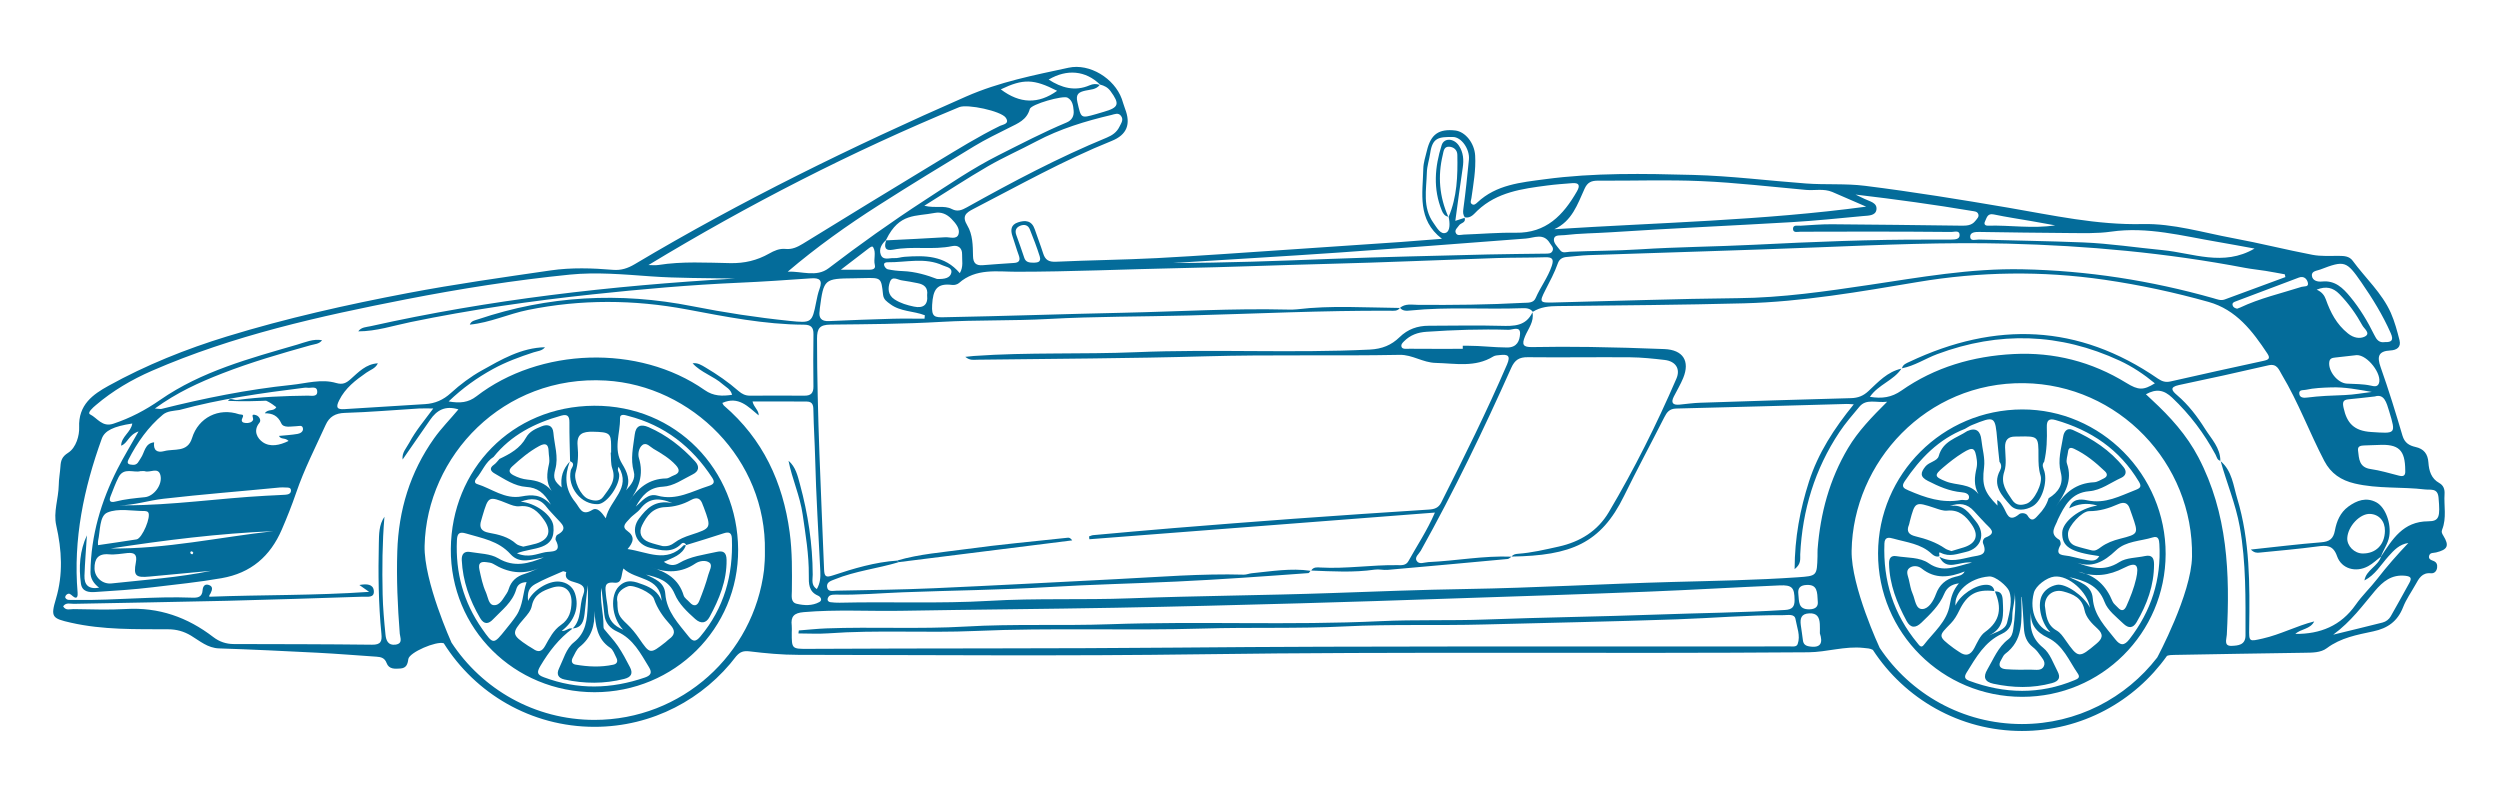 <svg fill="#046C9A" xmlns="http://www.w3.org/2000/svg" xmlns:xlink="http://www.w3.org/1999/xlink" version="1.1" viewBox="3 35 94 30" xml:space="preserve"><path fill-rule="evenodd" clip-rule="evenodd" d="M36.736,56.074c0.838-0.244,1.709-0.307,2.567-0.425  c1.277-0.176,2.563-0.292,3.846-0.431c0.053-0.006,0.108,0.016,0.166,0.1c-2.176,0.273-4.352,0.546-6.528,0.819  C36.77,56.116,36.753,56.095,36.736,56.074z"></path><path fill-rule="evenodd" clip-rule="evenodd" d="M92.527,55.925c-0.161,0.123-0.311,0.269-0.486,0.364  c-0.461,0.251-1.003,0.1-1.169-0.379c-0.146-0.419-0.394-0.41-0.742-0.363c-0.719,0.096-1.442,0.158-2.164,0.23  c-0.096,0.01-0.199,0.019-0.335-0.114c0.919-0.098,1.778-0.204,2.641-0.272c0.314-0.024,0.463-0.128,0.521-0.446  c0.063-0.344,0.201-0.675,0.501-0.895c0.321-0.235,0.675-0.366,1.057-0.162c0.35,0.188,0.563,0.809,0.485,1.277  c-0.046,0.281-0.222,0.504-0.312,0.764C92.523,55.929,92.527,55.925,92.527,55.925z M92.673,54.962  c0.006-0.366-0.222-0.625-0.562-0.639c-0.379-0.015-0.83,0.465-0.854,0.907c-0.015,0.295,0.265,0.577,0.575,0.581  C92.332,55.818,92.664,55.482,92.673,54.962z"></path><path fill-rule="evenodd" clip-rule="evenodd" d="M25.358,61.027c-3.022,0.001-5.432-2.384-5.407-5.393  c0.025-2.965,2.276-5.36,5.389-5.378c3.083-0.017,5.396,2.412,5.414,5.405C30.771,58.634,28.354,61.027,25.358,61.027z   M21.559,52.18c-0.308,0.194-0.424,0.543-0.646,0.807c-0.06,0.071-0.092,0.176,0.026,0.213c0.554,0.171,1.04,0.585,1.677,0.465  c0.366-0.068,0.73-0.092,1.097,0.31c-0.254-0.453-0.508-0.641-0.927-0.667c-0.436-0.028-0.813-0.29-1.19-0.506  c-0.147-0.084-0.213-0.199-0.022-0.33c0.081-0.056,0.139-0.145,0.208-0.218c0.396-0.188,0.776-0.396,0.997-0.8  c0.13-0.236,0.364-0.334,0.589-0.425c0.214-0.086,0.416-0.044,0.439,0.24c0.037,0.458,0.202,0.905,0.071,1.38  c-0.093,0.34-0.03,0.446,0.24,0.679c-0.047-0.393,0.042-0.68,0.306-0.974c-0.204,0.546-0.182,1.051,0.207,1.527  c0.176,0.217,0.241,0.539,0.639,0.292c0.18-0.111,0.338,0.069,0.508,0.315c0.152-0.707,0.971-1.119,0.484-1.937  c-0.072,0.123,0.009,0.195,0.018,0.277c0.043,0.396-0.453,1.108-0.788,1.127c-0.635,0.036-1.166-0.631-1.031-1.267  c0.021-0.101,0.201-0.252-0.026-0.347c-0.01-0.487-0.029-0.976-0.025-1.463c0.002-0.238-0.079-0.314-0.308-0.25  C23.107,50.906,22.219,51.356,21.559,52.18z M28.799,55.494c-0.039-0.092-0.128-0.1-0.178-0.049  c-0.355,0.366-0.767,0.25-1.179,0.151c-0.528-0.127-0.739-0.669-0.413-1.101c0.281-0.371,0.59-0.714,1.253-0.577  c-0.547-0.232-0.905-0.171-1.201,0.209c-0.113,0.146-0.293,0.239-0.412,0.382c-0.103,0.123-0.326,0.28-0.089,0.447  c0.311,0.22,0.233,0.436,0.017,0.689c0.744,0.104,1.463,0.546,2.11-0.143c0.013-0.014,0.055,0,0.083,0.002  c-0.137,0.372-0.498,0.466-0.83,0.621c0.207,0.148,0.395,0.152,0.567,0.05c0.436-0.261,0.931-0.313,1.41-0.422  c0.256-0.059,0.378,0.012,0.382,0.298c0.012,0.785-0.278,1.478-0.639,2.147c-0.128,0.238-0.323,0.269-0.539,0.077  c-0.306-0.273-0.616-0.566-0.771-0.937c-0.211-0.507-0.627-0.623-1.08-0.733c0.323,0.161,0.692,0.279,0.725,0.721  c0.05,0.674,0.497,1.122,0.881,1.611c0.164,0.209,0.273,0.191,0.435-0.001c0.896-1.068,1.239-2.311,1.188-3.684  c-0.008-0.231-0.117-0.263-0.314-0.198C29.74,55.208,29.269,55.349,28.799,55.494z M24.536,58.628  c0.349-0.351,0.233-0.846,0.389-1.249c0.258-0.667-0.799-0.31-0.633-0.868c0,0-0.07-0.023-0.108-0.032  c-0.012-0.003-0.028,0.006-0.042,0.012c-0.342,0.155-0.697,0.288-1.022,0.473c-0.248,0.142-0.292,0.318-0.266,0.632  c0.179-0.396,0.762-0.767,1.176-0.728c0.278,0.026,0.502,0.183,0.589,0.444c0.175,0.522-0.023,1.049-0.499,1.409  c0.155,0.03,0.259-0.138,0.405-0.084c-0.509,0.373-0.881,0.856-1.203,1.397c-0.148,0.249-0.129,0.336,0.131,0.433  c1.267,0.474,2.53,0.444,3.797,0.007c0.214-0.074,0.28-0.178,0.154-0.384c-0.319-0.519-0.591-1.07-1.195-1.341  c-0.261-0.116-0.451-0.319-0.484-0.626c-0.038-0.344-0.075-0.687-0.111-1.021c-0.072,0.473,0.082,0.944,0.076,1.423  c0,0.043,0.001,0.097,0.025,0.127c0.171,0.216,0.364,0.414,0.518,0.641c0.171,0.252,0.314,0.523,0.454,0.794  c0.119,0.23,0.052,0.374-0.218,0.441c-0.748,0.188-1.495,0.184-2.244,0.021c-0.236-0.051-0.313-0.196-0.205-0.418  c0.166-0.34,0.264-0.745,0.558-0.979c0.465-0.368,0.492-0.858,0.521-1.365c0.016-0.261,0.003-0.522,0.003-0.784  c-0.051,0.359-0.077,0.72-0.122,1.079C24.947,58.35,24.879,58.605,24.536,58.628z M23.448,55.958  c-0.445,0.072-0.901,0.27-1.253-0.122c-0.454-0.504-1.073-0.598-1.667-0.776c-0.256-0.077-0.336-0.008-0.348,0.253  c-0.057,1.22,0.248,2.333,0.949,3.333c0.42,0.6,0.425,0.597,0.89,0.016c0.136-0.17,0.277-0.338,0.397-0.52  c0.251-0.378,0.237-0.825,0.383-1.255c-0.254,0.01-0.348,0.13-0.388,0.27c-0.142,0.493-0.543,0.782-0.87,1.127  c-0.167,0.178-0.336,0.214-0.488-0.045c-0.396-0.675-0.654-1.392-0.691-2.18c-0.01-0.224,0.091-0.342,0.312-0.305  c0.357,0.062,0.761,0.061,1.056,0.236C22.339,56.354,22.891,56.185,23.448,55.958z M26.539,53.435  c0.193-0.209,0.369-0.427,0.29-0.707c-0.132-0.47-0.021-0.925,0.036-1.385c0.041-0.335,0.227-0.41,0.523-0.281  c0.679,0.296,1.248,0.742,1.745,1.283c0.178,0.194,0.15,0.376-0.089,0.493c-0.365,0.178-0.711,0.442-1.123,0.462  c-0.532,0.025-0.79,0.347-1.014,0.748c0.24-0.205,0.447-0.515,0.815-0.412c0.71,0.198,1.297-0.168,1.924-0.364  c0.181-0.057,0.25-0.13,0.134-0.308c-0.763-1.169-1.794-1.974-3.156-2.324c-0.106-0.027-0.317-0.112-0.312,0.094  c0.014,0.568-0.266,1.145,0.082,1.709C26.572,52.733,26.724,53.067,26.539,53.435z M25.962,52.018c0.005,0,0.011-0.001,0.016-0.001  c0-0.088,0-0.175,0-0.263c-0.003-0.47-0.068-0.507-0.681-0.521c-0.382-0.008-0.623,0.074-0.579,0.531  c0.032,0.331,0.02,0.663-0.076,0.993c-0.087,0.299,0.19,0.886,0.469,1c0.187,0.076,0.43,0.117,0.566-0.071  c0.223-0.311,0.506-0.609,0.347-1.065C25.958,52.436,25.98,52.22,25.962,52.018z M24.49,57.637c0.003-0.463-0.298-0.684-0.736-0.54  c-0.354,0.115-0.673,0.259-0.757,0.684c-0.037,0.186-0.169,0.333-0.294,0.477c-0.479,0.55-0.471,0.61,0.156,1.025  c0.06,0.04,0.126,0.071,0.185,0.113c0.193,0.138,0.328,0.112,0.451-0.107c0.162-0.289,0.317-0.6,0.597-0.791  C24.407,58.281,24.482,57.98,24.49,57.637z M22.674,55.554c0.176-0.041,0.333-0.07,0.486-0.115c0.481-0.143,0.587-0.47,0.304-0.877  c-0.228-0.326-0.484-0.577-0.925-0.527c-0.162,0.019-0.31-0.045-0.461-0.105c-0.71-0.284-0.712-0.28-0.936,0.468  c-0.017,0.056-0.03,0.112-0.048,0.168c-0.087,0.265,0,0.412,0.281,0.464c0.372,0.068,0.739,0.151,1.036,0.42  C22.479,55.511,22.593,55.523,22.674,55.554z M26.214,57.644c0.003,0.444,0.058,0.535,0.365,0.824  c0.167,0.157,0.315,0.341,0.446,0.53c0.417,0.604,0.413,0.607,1,0.147c0.046-0.036,0.085-0.081,0.132-0.114  c0.228-0.16,0.239-0.326,0.049-0.535c-0.264-0.29-0.491-0.604-0.62-0.986c-0.073-0.217-0.765-0.542-0.973-0.465  C26.334,57.148,26.148,57.344,26.214,57.644z M27.915,55.533c0.208,0.018,0.326-0.039,0.432-0.119  c0.188-0.143,0.403-0.229,0.625-0.301c0.779-0.255,0.78-0.255,0.488-1.042c-0.01-0.027-0.024-0.053-0.033-0.08  c-0.077-0.241-0.201-0.328-0.452-0.188c-0.294,0.164-0.623,0.255-0.958,0.265c-0.47,0.014-0.699,0.328-0.875,0.683  c-0.133,0.269-0.046,0.518,0.256,0.633C27.586,55.454,27.786,55.497,27.915,55.533z M26.632,53.882  c0.343-0.529,0.768-0.883,1.418-0.893c0.094-0.001,0.185-0.079,0.28-0.113c0.243-0.086,0.229-0.226,0.08-0.388  c-0.238-0.259-0.539-0.439-0.838-0.612c-0.126-0.072-0.267-0.261-0.42-0.141c-0.133,0.104-0.175,0.335-0.13,0.482  C27.217,52.855,27.019,53.379,26.632,53.882z M27.476,56.331c0.586,0.168,1.045,0.443,1.229,1.057c0.03,0.1,0.15,0.173,0.227,0.26  c0.15,0.169,0.285,0.14,0.362-0.056c0.128-0.322,0.249-0.649,0.339-0.983c0.039-0.145,0.167-0.349,0.048-0.448  c-0.139-0.114-0.385-0.074-0.532,0.025C28.616,56.546,28.071,56.551,27.476,56.331z M23.244,56.371  c-0.602,0.253-1.158,0.159-1.699-0.17c-0.071-0.043-0.166-0.052-0.251-0.063c-0.227-0.033-0.322,0.037-0.266,0.29  c0.063,0.284,0.118,0.569,0.239,0.835c0.082,0.181,0.1,0.478,0.301,0.491c0.234,0.016,0.354-0.26,0.486-0.446  c0.033-0.047,0.056-0.103,0.073-0.158c0.094-0.304,0.299-0.484,0.603-0.573C22.907,56.524,23.073,56.44,23.244,56.371z   M25.347,57.97c0.031,0.543-0.111,1.002-0.554,1.354c-0.117,0.094-0.179,0.261-0.255,0.399c-0.067,0.122-0.05,0.24,0.104,0.267  c0.472,0.081,0.947,0.104,1.42,0.002c0.15-0.033,0.178-0.14,0.11-0.267c-0.067-0.128-0.117-0.294-0.226-0.366  C25.438,59.023,25.397,58.507,25.347,57.97z M23.742,53.455c-0.227-0.326-0.176-0.67-0.1-1.009c0.037-0.165-0.011-0.317-0.014-0.476  c-0.006-0.28-0.122-0.325-0.357-0.197c-0.374,0.204-0.695,0.475-1.007,0.76c-0.142,0.131-0.146,0.239,0.04,0.335  c0.17,0.089,0.345,0.147,0.537,0.166C23.181,53.067,23.497,53.155,23.742,53.455z M26.441,56.375  c-0.097,0.248-0.028,0.569-0.342,0.534c-0.403-0.045-0.335,0.204-0.318,0.429c0.016,0.202,0.066,0.401,0.077,0.604  c0.02,0.36,0.205,0.581,0.573,0.736c-0.449-0.467-0.495-1.297-0.16-1.63c0.305-0.304,0.598-0.182,0.919-0.063  c0.31,0.114,0.561,0.281,0.688,0.605C27.812,56.666,26.909,56.829,26.441,56.375z M22.578,53.865  c0.532,0.036,1.188,0.494,1.23,0.915c0.093,0.937-0.771,0.781-1.372,1.025c0.435,0.184,0.75,0.018,1.063-0.042  c0.224-0.042,0.651,0.036,0.396-0.455c-0.024-0.046,0.013-0.174,0.057-0.197c0.445-0.234,0.148-0.429-0.027-0.629  c-0.125-0.143-0.264-0.272-0.377-0.422C23.295,53.727,22.985,53.71,22.578,53.865z"></path><path fill-rule="evenodd" clip-rule="evenodd" d="M79.035,61.201c-3.004,0-5.426-2.412-5.42-5.397  c0.007-2.979,2.434-5.402,5.418-5.409c2.961-0.006,5.402,2.454,5.395,5.435C84.419,58.805,82.013,61.201,79.035,61.201z   M78.094,53.806c0.121,0.041,0.166,0.151,0.227,0.248c0.139,0.22,0.186,0.625,0.602,0.277c0.063-0.054,0.252-0.054,0.316,0.058  c0.173,0.296,0.317,0.061,0.413-0.036c0.169-0.171,0.306-0.379,0.376-0.619c0.367-0.225,0.574-0.531,0.456-0.977  c-0.121-0.458,0.02-0.895,0.09-1.336c0.029-0.185,0.139-0.355,0.36-0.257c0.739,0.329,1.407,0.763,1.917,1.406  c0.125,0.157,0.087,0.315-0.093,0.396c-0.396,0.178-0.761,0.468-1.199,0.503c-0.688,0.055-0.931,0.549-1.182,1.06  c-0.083,0.26-0.358,0.528,0.049,0.764c0.042,0.024,0.072,0.153,0.046,0.2c-0.233,0.42,0.103,0.369,0.331,0.416  c0.228,0.047,0.45,0.112,0.679,0.149c0.158,0.025,0.336,0.058,0.45-0.148c-1.095-0.152-1.41-0.357-1.393-0.889  c0.014-0.4,0.647-0.912,1.322-1.013c-0.424-0.121-0.745-0.052-1.059,0.104c0.107-0.363,0.421-0.357,0.676-0.301  c0.68,0.15,1.237-0.166,1.826-0.392c0.176-0.068,0.226-0.13,0.118-0.309c-0.723-1.208-1.799-1.934-3.132-2.316  c-0.252-0.072-0.338,0.013-0.33,0.269c0.013,0.436,0.001,0.871-0.099,1.298c-0.107,0.125-0.025,0.246,0.009,0.367  c0.115,0.409-0.089,1.097-0.439,1.304c-0.267,0.158-0.633,0.202-0.842-0.036c-0.313-0.354-0.692-0.744-0.388-1.307  c0.059-0.108,0.06-0.222-0.021-0.325c-0.028-0.272-0.06-0.544-0.083-0.816c-0.079-0.911-0.085-0.916-0.95-0.567  c-0.093,0.037-0.177,0.095-0.265,0.144c-0.989,0.388-1.686,1.11-2.266,1.971c-0.141,0.209-0.032,0.268,0.14,0.342  c0.632,0.274,1.271,0.495,1.977,0.363c0.106-0.02,0.28,0.063,0.301-0.083c0.021-0.153-0.141-0.197-0.277-0.209  c-0.459-0.039-0.866-0.221-1.271-0.428c-0.302-0.154-0.277-0.309-0.092-0.539c0.143-0.178,0.449-0.198,0.502-0.395  c0.155-0.569,0.677-0.674,1.073-0.939c0.338-0.15,0.497,0.007,0.53,0.328c0.035,0.346,0.145,0.684,0.101,1.038  c-0.085,0.677,0.012,0.939,0.506,1.436C78.102,53.949,78.098,53.878,78.094,53.806z M77.989,57.225  c-0.677-0.083-1.027,0.12-1.328,0.744c-0.081,0.167-0.18,0.337-0.309,0.469c-0.458,0.474-0.517,0.468,0.108,0.935  c0.069,0.053,0.146,0.096,0.216,0.146c0.247,0.173,0.418,0.11,0.558-0.151c0.115-0.216,0.221-0.475,0.407-0.607  c0.582-0.416,0.63-0.923,0.366-1.523c0.245-0.015,0.288,0.153,0.297,0.34c0.023,0.511,0.082,1.038-0.524,1.319  c0.27-0.134,0.615-0.198,0.688-0.491c0.097-0.39,0.21-0.854,0.073-1.188c-0.071-0.173-0.503-0.561-0.751-0.543  c-0.768,0.058-1.318,0.61-1.263,1.094c0.156-0.382,0.745-0.785,1.152-0.781C77.839,56.986,77.962,57.048,77.989,57.225z   M75.907,55.92c-0.113,0.026-0.206-0.031-0.277-0.098c-0.405-0.38-0.94-0.428-1.438-0.57c-0.162-0.047-0.328-0.075-0.338,0.181  c-0.055,1.407,0.344,2.664,1.246,3.753c0.062,0.073,0.133,0.198,0.236,0.063c0.366-0.479,0.874-0.874,0.977-1.518  c0.046-0.29,0.132-0.553,0.342-0.798c-0.281,0.039-0.454,0.159-0.553,0.397c-0.183,0.442-0.525,0.762-0.86,1.085  c-0.215,0.206-0.405,0.211-0.557-0.071c-0.36-0.671-0.64-1.365-0.657-2.146c-0.005-0.216,0.079-0.318,0.27-0.287  c0.413,0.067,0.884,0.033,1.221,0.267c0.549,0.379,1.015,0.117,1.628-0.025c-0.49-0.063-0.95,0.352-1.228-0.221  c0.407,0.233,0.812,0.087,1.222,0.002c0.282-0.059,0.612-0.042,0.425-0.498c-0.031-0.076,0.006-0.191,0.093-0.226  c0.441-0.172,0.168-0.342,0.006-0.515c-0.149-0.159-0.3-0.316-0.445-0.479c-0.248-0.278-0.548-0.324-0.906-0.188  c0.51-0.091,0.729,0.269,0.982,0.58c0.378,0.462,0.201,1.018-0.385,1.146c-0.304,0.066-0.607,0.199-0.933,0.033  C75.85,55.724,75.958,55.888,75.907,55.92z M79.376,57.95c-0.073,0.546-0.037,1.02,0.449,1.408c0.254,0.203,0.377,0.578,0.539,0.886  c0.114,0.219,0.071,0.365-0.212,0.442c-0.734,0.199-1.462,0.179-2.196,0.024c-0.338-0.071-0.398-0.256-0.233-0.535  c0.236-0.397,0.4-0.844,0.789-1.137c0.124-0.093,0.164-0.227,0.186-0.379c0.064-0.461,0.102-0.923,0.055-1.391  c0.028,0.305-0.093,0.593-0.09,0.892c0.004,0.313-0.111,0.543-0.39,0.671c-0.648,0.299-0.972,0.885-1.325,1.452  c-0.117,0.187-0.059,0.258,0.107,0.319c1.319,0.489,2.637,0.519,3.949-0.028c0.116-0.048,0.227-0.096,0.121-0.248  c-0.334-0.484-0.551-1.069-1.131-1.349C79.567,58.773,79.307,58.465,79.376,57.95z M80.806,56.7  c0.367,0.188,0.842,0.284,0.882,0.799c0.051,0.651,0.479,1.069,0.844,1.536c0.196,0.251,0.343,0.248,0.536-0.002  c0.816-1.056,1.202-2.242,1.124-3.577c-0.01-0.162-0.035-0.315-0.246-0.25c-0.468,0.146-1.009,0.132-1.384,0.487  c-0.455,0.432-0.923,0.704-1.568,0.423c0.569,0.227,1.106,0.397,1.692,0.019c0.262-0.17,0.642-0.157,0.967-0.228  c0.254-0.054,0.339,0.068,0.339,0.307c0.001,0.795-0.263,1.51-0.658,2.184c-0.13,0.221-0.297,0.242-0.497,0.049  c-0.262-0.254-0.585-0.491-0.708-0.819C81.891,56.994,81.374,56.832,80.806,56.7z M79.646,52.149  c0.003-0.742-0.007-0.752-0.742-0.736c-0.044,0.001-0.088,0.002-0.131,0.002c-0.273-0.001-0.389,0.133-0.382,0.407  c0.008,0.304,0.063,0.632-0.029,0.907c-0.153,0.458,0.083,0.749,0.299,1.074c0.143,0.215,0.348,0.202,0.542,0.134  c0.281-0.098,0.616-0.768,0.522-1.058C79.648,52.638,79.646,52.396,79.646,52.149z M76.374,55.721  c0.164-0.049,0.316-0.092,0.468-0.141c0.467-0.15,0.571-0.457,0.295-0.856c-0.224-0.324-0.481-0.57-0.927-0.524  c-0.149,0.015-0.313-0.05-0.463-0.1c-0.74-0.243-0.739-0.246-0.938,0.503c-0.012,0.042-0.015,0.087-0.031,0.127  c-0.109,0.253-0.005,0.375,0.243,0.435c0.396,0.096,0.779,0.225,1.119,0.461C76.208,55.673,76.298,55.69,76.374,55.721z   M81.641,55.692c0.149,0.04,0.252-0.046,0.358-0.124c0.215-0.156,0.456-0.245,0.714-0.311c0.7-0.178,0.698-0.185,0.457-0.875  c-0.028-0.083-0.061-0.163-0.087-0.246c-0.073-0.238-0.227-0.274-0.438-0.18c-0.347,0.155-0.701,0.264-1.091,0.263  c-0.273-0.001-0.783,0.557-0.797,0.832c-0.011,0.222,0.068,0.405,0.296,0.48C81.246,55.596,81.445,55.64,81.641,55.692z   M79.887,57.776c0.046,0.36,0.067,0.723,0.447,0.935c0.133,0.074,0.232,0.22,0.323,0.35c0.49,0.698,0.506,0.698,1.169,0.142  c0.22-0.184,0.284-0.342,0.043-0.563c-0.214-0.196-0.435-0.416-0.493-0.706c-0.093-0.452-0.416-0.594-0.795-0.695  C80.205,57.138,79.88,57.39,79.887,57.776z M79.018,57.444c-0.004,0-0.009,0-0.013,0c0,0.057-0.001,0.113,0,0.169  c0.009,0.726,0.073,1.466-0.615,1.976c-0.065,0.049-0.096,0.145-0.143,0.218c-0.138,0.216-0.043,0.339,0.176,0.355  c0.317,0.024,0.638,0.021,0.956,0.018c0.168-0.002,0.386,0.055,0.472-0.134c0.079-0.177-0.086-0.322-0.181-0.462  c-0.063-0.095-0.146-0.183-0.236-0.253c-0.237-0.186-0.321-0.431-0.335-0.722C79.082,58.221,79.046,57.833,79.018,57.444z   M81.141,56.495c0.658,0.134,1.052,0.535,1.291,1.119c0.036,0.088,0.132,0.152,0.199,0.229c0.14,0.157,0.245,0.118,0.324-0.058  c0.148-0.332,0.281-0.669,0.363-1.024c0.118-0.519,0.018-0.653-0.453-0.41C82.292,56.646,81.755,56.71,81.141,56.495z   M80.299,54.056c0.338-0.543,0.78-0.893,1.439-0.923c0.123-0.006,0.245-0.087,0.362-0.143c0.138-0.066,0.157-0.164,0.043-0.272  c-0.348-0.331-0.715-0.635-1.154-0.842c-0.15-0.07-0.217-0.035-0.233,0.123c-0.016,0.145-0.082,0.306-0.039,0.429  C80.941,53.069,80.638,53.553,80.299,54.056z M76.871,56.487c-0.573,0.227-1.106,0.297-1.617-0.111  c-0.126-0.101-0.317-0.123-0.452-0.026c-0.159,0.114-0.065,0.291-0.03,0.441c0.043,0.183,0.07,0.374,0.146,0.543  c0.095,0.212,0.105,0.579,0.369,0.566c0.233-0.012,0.41-0.304,0.501-0.553c0.13-0.358,0.367-0.569,0.734-0.661  C76.65,56.653,76.8,56.635,76.871,56.487z M77.39,53.577c-0.187-0.329-0.146-0.651-0.072-0.979c0.021-0.095,0.023-0.199,0.011-0.297  c-0.063-0.474-0.137-0.519-0.532-0.273c-0.258,0.159-0.499,0.349-0.73,0.545c-0.352,0.297-0.336,0.353,0.097,0.527  C76.563,53.263,77.065,53.16,77.39,53.577z M81.58,57.848c-0.081-0.579-0.798-1.235-1.342-1.167  c-0.285,0.035-0.693,0.342-0.763,0.603c-0.192,0.719,0.132,1.342,0.624,1.491c-0.324-0.307-0.503-0.968-0.337-1.355  c0.104-0.239,0.33-0.381,0.572-0.43C80.663,56.924,81.354,57.395,81.58,57.848z"></path><path d="M94.597,55.772c0.437-0.106,0.504-0.252,0.273-0.629c-0.051-0.083-0.082-0.141-0.045-0.231  c0.175-0.438,0.061-0.895,0.09-1.341c0.011-0.172-0.04-0.321-0.198-0.409c-0.307-0.17-0.387-0.463-0.409-0.773  c-0.022-0.321-0.171-0.513-0.484-0.582c-0.238-0.054-0.41-0.154-0.491-0.426c-0.255-0.865-0.521-1.727-0.822-2.577  c-0.143-0.402-0.08-0.603,0.365-0.626c0.238-0.013,0.412-0.12,0.346-0.384c-0.088-0.349-0.182-0.701-0.326-1.028  c-0.336-0.754-0.957-1.309-1.436-1.963c-0.125-0.171-0.316-0.181-0.513-0.182c-0.334-0.002-0.676,0.022-1-0.04  c-0.998-0.191-1.984-0.441-2.983-0.626c-1.128-0.209-2.256-0.556-3.396-0.53c-1.727,0.04-3.38-0.329-5.053-0.615  c-1.792-0.306-3.584-0.597-5.389-0.823c-0.742-0.093-1.481-0.033-2.22-0.088c-1.415-0.105-2.827-0.284-4.243-0.322  c-1.858-0.05-3.722-0.086-5.574,0.162c-0.904,0.121-1.825,0.2-2.541,0.874c-0.054,0.05-0.119,0.11-0.191,0.07  c-0.099-0.054-0.044-0.15-0.032-0.232c0.075-0.532,0.172-1.062,0.141-1.603c-0.027-0.468-0.369-0.899-0.75-0.942  c-0.616-0.069-0.917,0.142-1.063,0.753c-0.055,0.226-0.132,0.455-0.137,0.683c-0.019,0.928-0.243,1.913,0.701,2.637  c-0.555,0.043-1.043,0.084-1.532,0.119c-1.422,0.099-2.844,0.195-4.266,0.29c-1.639,0.109-3.277,0.23-4.917,0.317  c-1.264,0.066-2.531,0.077-3.796,0.136c-0.271,0.013-0.405-0.065-0.483-0.312c-0.096-0.305-0.214-0.604-0.316-0.907  c-0.112-0.333-0.355-0.353-0.631-0.261c-0.272,0.089-0.287,0.292-0.204,0.53c0.082,0.233,0.146,0.473,0.232,0.704  c0.068,0.184,0.026,0.279-0.176,0.292c-0.392,0.026-0.783,0.052-1.174,0.084c-0.257,0.021-0.365-0.079-0.369-0.348  c-0.006-0.392-0.01-0.806-0.214-1.145c-0.208-0.347-0.064-0.471,0.223-0.619c1.719-0.888,3.407-1.837,5.207-2.561  c0.574-0.231,0.726-0.632,0.5-1.211c-0.048-0.121-0.078-0.249-0.123-0.372c-0.281-0.767-1.204-1.342-2-1.169  c-1.304,0.282-2.589,0.53-3.854,1.084c-4.272,1.873-8.449,3.915-12.456,6.302c-0.268,0.16-0.521,0.239-0.818,0.214  c-0.784-0.065-1.564-0.092-2.35,0.022c-1.797,0.262-3.594,0.514-5.379,0.854c-2.286,0.435-4.553,0.943-6.781,1.626  c-1.55,0.475-3.046,1.075-4.46,1.858c-0.583,0.323-1.141,0.708-1.104,1.566c0.012,0.291-0.108,0.76-0.416,0.954  c-0.235,0.148-0.274,0.297-0.288,0.52c-0.015,0.231-0.061,0.462-0.063,0.694C5.2,53.747,5,54.251,5.115,54.757  c0.21,0.924,0.262,1.839-0.011,2.756c-0.206,0.69-0.149,0.74,0.564,0.901c1.207,0.274,2.429,0.241,3.65,0.247  c0.317,0.001,0.59,0.075,0.864,0.239c0.33,0.199,0.626,0.466,1.056,0.48c1.235,0.04,2.471,0.1,3.705,0.163  c0.74,0.038,1.479,0.1,2.218,0.149c0.168,0.011,0.304,0.048,0.374,0.235c0.09,0.244,0.313,0.223,0.52,0.209  c0.221-0.016,0.272-0.155,0.298-0.354c0.034-0.252,1.053-0.688,1.333-0.595c1.184,1.885,3.28,3.142,5.666,3.142  c2.179,0,4.117-1.048,5.338-2.665l0.001,0.001c0.134-0.153,0.264-0.201,0.488-0.174c0.605,0.073,1.216,0.131,1.825,0.131  c5.053,0.006,10.107,0.05,15.16-0.021c7.613-0.107,15.225-0.016,22.837-0.075c0.689-0.006,1.367-0.24,2.069-0.164  c0.126,0.014,0.246,0.014,0.349,0.074c1.194,1.833,3.26,3.049,5.606,3.049c2.249,0,4.241-1.117,5.454-2.825  c0.084-0.032,0.178-0.033,0.274-0.035c1.63-0.027,3.26-0.06,4.891-0.081c0.296-0.004,0.613,0,0.842-0.171  c0.525-0.394,1.142-0.505,1.749-0.634c0.544-0.115,0.916-0.381,1.122-0.911c0.115-0.295,0.307-0.561,0.462-0.841  c0.129-0.231,0.247-0.465,0.581-0.432c0.126,0.013,0.218-0.074,0.235-0.211c0.014-0.111-0.017-0.203-0.129-0.249  c-0.095-0.039-0.211-0.069-0.169-0.206C94.376,55.768,94.502,55.796,94.597,55.772z M93.437,52.686  c0.016,0.214-0.079,0.239-0.242,0.197c-0.351-0.089-0.699-0.195-1.056-0.246c-0.443-0.063-0.439-0.391-0.477-0.703  c-0.02-0.17,0.115-0.178,0.232-0.185c0.173-0.011,0.348-0.008,0.521-0.018C93.193,51.687,93.434,51.915,93.437,52.686z   M92.834,50.468c0.262,0.869,0.245,0.834-0.68,0.775c-0.648-0.042-0.911-0.337-1.035-0.906c-0.044-0.201-0.034-0.304,0.191-0.324  c0.287-0.025,0.573-0.061,0.984-0.106C92.646,49.797,92.731,50.129,92.834,50.468z M90.646,49.566  c0.517-0.018,1.021,0.082,1.533,0.171c-0.337,0.041-0.673,0.104-1.011,0.117c-0.478,0.017-0.953,0.034-1.427,0.095  c-0.114,0.015-0.263,0.011-0.286-0.13c-0.029-0.179,0.139-0.14,0.242-0.162C90.011,49.588,90.327,49.577,90.646,49.566z   M90.106,45.892c0.354-0.145,0.619-0.077,0.854,0.163c0.347,0.354,0.632,0.755,0.869,1.187c0.065,0.12,0.324,0.297,0.082,0.416  c-0.174,0.084-0.408,0.058-0.63-0.122c-0.429-0.346-0.654-0.785-0.83-1.28C90.401,46.115,90.306,45.975,90.106,45.892z   M92.447,49.414c-0.057,0.15-0.197,0.108-0.3,0.086c-0.299-0.066-0.603-0.06-0.905-0.076c-0.349-0.019-0.709-0.473-0.661-0.815  c0.018-0.131,0.109-0.154,0.216-0.165c0.287-0.031,0.573-0.064,0.815-0.092C92.025,48.343,92.575,49.077,92.447,49.414z   M90.24,45.135c0.917-0.351,0.985-0.33,1.547,0.481c0.419,0.606,0.806,1.232,1.105,1.911c0.119,0.269,0.031,0.345-0.222,0.336  c-0.219,0.035-0.313-0.097-0.396-0.267c-0.25-0.51-0.542-0.996-0.905-1.435c-0.274-0.332-0.568-0.626-1.059-0.576  c-0.164,0.017-0.356-0.026-0.382-0.21C89.902,45.187,90.117,45.182,90.24,45.135z M89.773,45.618  c0.053,0.185-0.141,0.139-0.231,0.167c-0.775,0.247-1.572,0.428-2.313,0.779c-0.038,0.018-0.08,0.031-0.113,0.043  c-0.084-0.019-0.151-0.053-0.17-0.129c-0.024-0.096,0.055-0.123,0.123-0.148c0.789-0.298,1.578-0.594,2.367-0.893  C89.621,45.367,89.734,45.48,89.773,45.618z M88.908,45.314c0.008,0.035,0.017,0.069,0.023,0.104  c-0.762,0.281-1.522,0.564-2.285,0.843c-0.146,0.053-0.285-0.009-0.426-0.049c-2.348-0.663-4.728-1.037-7.178-1.087  c-1.955-0.04-3.848,0.303-5.756,0.587c-1.64,0.244-3.275,0.483-4.94,0.499c-2.313,0.023-4.626,0.108-6.938,0.163  c-0.515,0.012-0.536-0.007-0.308-0.455c0.171-0.335,0.351-0.665,0.476-1.021c0.054-0.155,0.172-0.224,0.333-0.236  c0.275-0.021,0.549-0.06,0.824-0.069c2.894-0.099,5.787-0.18,8.68-0.295c2.356-0.094,4.713-0.195,7.069-0.137  c2.997,0.075,5.979,0.348,8.928,0.91c0.256,0.049,0.517,0.072,0.774,0.114C88.427,45.224,88.667,45.271,88.908,45.314z   M77.639,43.319c0.066-0.136,0.088-0.307,0.328-0.256c0.481,0.101,0.969,0.172,1.454,0.257c0.285,0.05,0.569,0.102,0.854,0.153  c-0.851,0.131-1.688-0.011-2.526,0.012C77.642,43.488,77.582,43.432,77.639,43.319z M80.768,43.762  c0.537,0.002,1.081,0.024,1.609-0.052c1.373-0.197,2.683,0.163,4.009,0.386c0.454,0.077,0.907,0.164,1.385,0.25  c-1.176,0.687-2.318,0.168-3.454,0.059c-0.996-0.096-1.989-0.249-2.99-0.29c-1.307-0.053-2.615-0.069-3.923-0.108  c-0.115-0.003-0.317,0.076-0.325-0.101c-0.008-0.178,0.191-0.186,0.338-0.185C78.533,43.735,79.65,43.758,80.768,43.762z   M77.15,42.932c0.087,0.015,0.185,0.016,0.227,0.104c0.053,0.113-0.04,0.186-0.101,0.266c-0.144,0.188-0.347,0.185-0.555,0.183  c-1.615-0.02-3.23-0.042-4.846-0.053c-0.393-0.002-0.784,0.031-1.177,0.055c-0.104,0.006-0.279-0.048-0.281,0.114  c-0.001,0.169,0.174,0.112,0.278,0.112c0.83,0.001,1.66-0.006,2.49-0.005c1.063,0,2.126,0.003,3.189,0.014  c0.109,0.001,0.307-0.078,0.308,0.118c0.002,0.159-0.175,0.166-0.309,0.168c-0.262,0.003-0.523,0.003-0.786,0.002  c-2.213-0.01-4.423,0.083-6.632,0.193c-1.437,0.072-2.877,0.081-4.312,0.173c-0.872,0.056-1.744,0.052-2.616,0.09  c-0.126,0.006-0.273,0.07-0.367-0.059c-0.1-0.137-0.271-0.28-0.227-0.445c0.039-0.143,0.255-0.105,0.39-0.121  c0.578-0.068,1.16-0.069,1.74-0.107c2.263-0.148,4.529-0.247,6.793-0.38c0.898-0.053,1.795-0.146,2.692-0.23  c0.194-0.018,0.472-0.006,0.506-0.239c0.038-0.268-0.256-0.31-0.444-0.405c-0.078-0.04-0.157-0.075-0.343-0.164  C74.308,42.498,75.731,42.694,77.15,42.932z M63.084,41.793c1.295,0.009,2.592-0.04,3.884,0.017c1.313,0.058,2.622,0.212,3.933,0.33  c0.331,0.03,0.673-0.058,0.994,0.078c0.426,0.181,0.849,0.368,1.273,0.552c-3.9,0.524-7.805,0.598-11.728,0.849  c0.671-0.303,0.874-0.94,1.14-1.523C62.689,41.854,62.838,41.792,63.084,41.793z M56.902,43.387  c-0.423-0.585-0.269-1.256-0.252-1.901c0.006-0.243,0.091-0.484,0.126-0.728c0.085-0.589,0.323-0.611,0.855-0.607  c0.326,0.002,0.637,0.468,0.601,0.846c-0.061,0.619-0.125,1.237-0.209,1.853c-0.018,0.126-0.019,0.224,0.057,0.322  c0.229,0.048,0.354-0.145,0.477-0.258c0.739-0.692,1.672-0.815,2.608-0.938c0.314-0.042,0.633-0.064,0.949-0.089  c0.268-0.022,0.303,0.091,0.179,0.308c-0.514,0.896-1.159,1.575-2.303,1.556c-0.652-0.011-1.306,0.047-1.958,0.07  c-0.108,0.004-0.254,0.069-0.302-0.084c-0.031-0.102,0.073-0.178,0.13-0.262c0.065-0.099,0.271-0.095,0.21-0.285  c-0.106,0.035-0.213,0.07-0.35,0.114c0.093-0.669,0.177-1.333,0.278-1.994c0.046-0.299,0.025-0.579-0.143-0.833  c-0.186-0.282-0.559-0.304-0.649-0.018c-0.258,0.814-0.328,1.643,0.008,2.461c0.043,0.104,0.108,0.208,0.241,0.228  c-0.334-0.75-0.399-1.523-0.208-2.32c0.033-0.136,0.04-0.319,0.235-0.312c0.172,0.007,0.311,0.117,0.314,0.303  c0.016,0.795-0.009,1.587-0.328,2.336c0.05,0.217,0.063,0.527-0.097,0.595C57.167,43.839,57.025,43.557,56.902,43.387z   M53.329,44.497c2.348-0.164,4.693-0.351,7.039-0.527c0.316-0.024,0.667-0.225,0.906,0.171c0.052,0.086,0.146,0.163,0.109,0.272  c-0.047,0.14-0.184,0.122-0.297,0.124c-0.713,0.012-1.426,0.013-2.139,0.031c-1.978,0.051-3.956,0.091-5.933,0.167  c-1.962,0.076-3.923,0.151-5.907,0.154C49.182,44.758,51.257,44.641,53.329,44.497z M41.213,43.838  c-0.062-0.167-0.009-0.286,0.148-0.35c0.153-0.062,0.295-0.028,0.359,0.134c0.133,0.334,0.264,0.669,0.372,1.012  c0.08,0.251-0.124,0.233-0.214,0.244c-0.205,0.003-0.316-0.032-0.366-0.186C41.417,44.407,41.317,44.122,41.213,43.838z   M41.224,45.218c2.038-0.001,4.073-0.094,6.108-0.136c1.875-0.038,3.749-0.114,5.624-0.161c2.106-0.052,4.212-0.147,6.318-0.218  c0.608-0.02,1.218-0.011,1.827-0.03c0.266-0.008,0.333,0.068,0.244,0.33c-0.146,0.432-0.427,0.792-0.605,1.205  c-0.085,0.196-0.289,0.17-0.46,0.179c-1.321,0.071-2.645,0.086-3.969,0.075c-0.228-0.002-0.47-0.057-0.671,0.112  c0.109,0.132,0.254,0.114,0.399,0.1c1.398-0.142,2.803-0.034,4.203-0.086c0.146-0.005,0.291,0.003,0.392,0.136  c0.293-0.186,0.614-0.213,0.955-0.216c2.327-0.025,4.655-0.043,6.982-0.103c2.2-0.057,4.364-0.436,6.528-0.8  c2.34-0.394,4.678-0.427,7.03-0.086c1.327,0.193,2.632,0.474,3.919,0.835c1.035,0.292,1.646,1.094,2.206,1.941  c0.123,0.186,0.04,0.233-0.151,0.274c-1.165,0.249-2.327,0.511-3.49,0.773c-0.182,0.041-0.316,0.004-0.479-0.108  c-2.983-2.056-6.105-2.158-9.334-0.632c-0.114,0.054-0.25,0.096-0.287,0.246c0.477-0.092,0.88-0.366,1.327-0.533  c2.326-0.867,4.614-0.796,6.864,0.248c0.471,0.219,0.908,0.51,1.319,0.85c-0.432,0.267-0.619,0.264-1.072-0.015  c-1.303-0.801-2.725-1.164-4.244-1.086c-1.521,0.078-2.955,0.492-4.215,1.375c-0.369,0.258-0.729,0.308-1.184,0.234  c0.321-0.465,0.892-0.613,1.186-1.06c-0.525,0.114-0.872,0.5-1.239,0.842c-0.195,0.183-0.394,0.26-0.658,0.267  c-1.891,0.05-3.78,0.11-5.67,0.173c-0.261,0.008-0.521,0.046-0.781,0.071c-0.247,0.023-0.329-0.07-0.212-0.301  c0.118-0.233,0.255-0.459,0.354-0.7c0.262-0.639-0.006-1.059-0.705-1.088c-0.93-0.039-1.86-0.063-2.79-0.079  c-0.728-0.012-1.456-0.009-2.184,0.004c-0.336,0.006-0.402-0.085-0.267-0.407c0.12-0.286,0.349-0.55,0.278-0.899  c-0.247,0.523-0.698,0.521-1.19,0.507c-0.902-0.026-1.806-0.003-2.708-0.003c-0.424,0-0.788,0.127-1.098,0.429  c-0.309,0.301-0.658,0.444-1.123,0.467c-2.925,0.142-5.853-0.024-8.776,0.098c-2.036,0.085-4.075-0.002-6.108,0.142  c-0.083,0.006-0.167,0.017-0.322,0.033c0.173,0.144,0.316,0.11,0.442,0.108c2.867-0.037,5.734-0.046,8.6-0.128  c2.432-0.069,4.863-0.008,7.293-0.055c0.474-0.009,0.867,0.292,1.352,0.303c0.739,0.017,1.479,0.182,2.167-0.243  c0.069-0.042,0.168-0.043,0.254-0.053c0.28-0.03,0.408,0.013,0.263,0.351c-0.761,1.765-1.614,3.483-2.478,5.198  c-0.1,0.197-0.251,0.248-0.459,0.261c-1.696,0.109-3.392,0.223-5.087,0.346c-1.503,0.109-3.005,0.229-4.508,0.35  c-1.012,0.082-2.023,0.175-3.035,0.266c-0.051,0.005-0.101,0.031-0.151,0.048c0.004,0.035,0.008,0.07,0.012,0.106  c4.313-0.333,8.625-0.666,12.993-1.003c-0.298,0.689-0.674,1.243-0.996,1.825c-0.095,0.173-0.266,0.154-0.426,0.152  c-0.961-0.013-1.916,0.143-2.879,0.089c-0.124-0.007-0.269-0.027-0.351,0.114c0.798,0.031,1.596,0.081,2.394-0.035  c0.154-0.023,0.317,0.023,0.475,0.01c1.506-0.132,3.013-0.27,4.519-0.41c0.05-0.005,0.096-0.058,0.144-0.087  c-1.048-0.043-2.081,0.157-3.124,0.204c-0.153,0.007-0.347,0.105-0.443-0.047c-0.087-0.137,0.086-0.258,0.154-0.379  c1.248-2.236,2.358-4.54,3.402-6.877c0.134-0.3,0.301-0.405,0.624-0.401c1.28,0.014,2.562-0.007,3.842,0.003  c0.435,0.004,0.87,0.05,1.302,0.1c0.415,0.049,0.602,0.335,0.442,0.704c-0.745,1.723-1.582,3.399-2.539,5.015  c-0.424,0.717-1.083,1.119-1.884,1.298c-0.51,0.113-1.019,0.235-1.542,0.272c-0.088,0.007-0.174,0.023-0.229,0.104  c2.23-0.035,3.351-0.492,4.226-2.28c0.486-0.992,1.011-1.967,1.511-2.953c0.098-0.194,0.195-0.327,0.449-0.333  c2.138-0.05,4.276-0.114,6.414-0.172c0.058-0.001,0.114,0.005,0.263,0.014c-0.74,0.908-1.343,1.84-1.684,2.906  c-0.333,1.04-0.537,2.105-0.54,3.291c0.263-0.205,0.203-0.394,0.211-0.556c0.08-1.663,0.548-3.203,1.472-4.594  c0.224-0.337,0.492-0.645,0.752-0.956c0.264-0.316,0.623-0.139,1.044-0.188c-0.581,0.58-1.09,1.104-1.47,1.743  c-0.699,1.177-1.041,2.454-1.145,3.807c-0.006,0.087,0,0.175-0.003,0.262c-0.021,0.74-0.021,0.737-0.747,0.788  c-1.567,0.109-3.139,0.133-4.709,0.176c-2.588,0.07-5.173,0.223-7.762,0.265c-1.685,0.027-3.368,0.093-5.051,0.152  c-2.53,0.089-5.063,0.102-7.591,0.198c-1.76,0.067-3.521-0.01-5.277,0.095c-1.877,0.11-3.755,0.025-5.632,0.07  c-0.116,0.003-0.232-0.006-0.348-0.02c-0.062-0.007-0.113-0.056-0.104-0.117c0.008-0.05,0.045-0.114,0.087-0.134  c0.063-0.029,0.141-0.036,0.212-0.034c0.845,0.021,1.686-0.054,2.529-0.087c1.831-0.07,3.666-0.086,5.494-0.197  c1.596-0.097,3.193-0.131,4.789-0.206c1.657-0.077,3.311-0.197,4.965-0.318c0.03-0.002,0.056-0.057,0.084-0.087  c-0.743-0.109-1.477,0.02-2.212,0.092c-0.1,0.01-0.2,0.055-0.298,0.053c-1.599-0.045-3.191,0.088-4.785,0.168  c-2.292,0.116-4.582,0.241-6.874,0.343c-1.219,0.054-2.439,0.067-3.659,0.092c-0.132,0.003-0.33,0.062-0.352-0.15  c-0.019-0.179,0.163-0.226,0.292-0.278c0.771-0.313,1.602-0.404,2.394-0.641c-0.017-0.021-0.033-0.043-0.05-0.063  c-0.834,0.058-1.628,0.295-2.415,0.556c-0.253,0.083-0.322,0.06-0.333-0.221c-0.113-2.893-0.263-5.783-0.265-8.678  c0-0.393,0.1-0.525,0.51-0.53c1.382-0.014,2.767-0.022,4.144-0.102c1.352-0.078,2.702-0.035,4.053-0.11  c1.751-0.097,3.508-0.085,5.262-0.131c2.529-0.066,5.057-0.191,7.588-0.178c0.127,0.001,0.267,0.023,0.358-0.105  c-1.293-0.012-2.586-0.103-3.877,0.052c-0.115,0.014-0.233,0.012-0.35,0.009c-2.052-0.051-4.102,0.075-6.152,0.119  c-2.252,0.048-4.503,0.127-6.756,0.169c-0.351,0.007-0.479-0.003-0.452-0.464c0.034-0.573,0.173-0.827,0.76-0.75  c0.079,0.01,0.188-0.019,0.247-0.07C39.696,45.075,40.503,45.218,41.224,45.218z M55.998,48.113c-0.08-0.001-0.262,0.03-0.298-0.065  c-0.033-0.091,0.03-0.154,0.091-0.214c0.237-0.238,0.512-0.337,0.847-0.359c1.03-0.07,2.054-0.106,3.086-0.074  c0.148,0.004,0.449-0.159,0.43,0.158c-0.017,0.251-0.108,0.506-0.484,0.507C59.174,48.065,58.694,48,58.2,48c-0.146,0-0.2,0-0.2,0  s0,0.118,0,0.116C57,48.116,56.623,48.118,55.998,48.113z M71.029,57.911c-0.431,0.005-0.379-0.308-0.411-0.57  c-0.029-0.236,0.073-0.338,0.318-0.347c0.397-0.016,0.393,0.254,0.413,0.635C71.36,57.744,71.326,57.908,71.029,57.911z   M36.587,44.387c0.733-0.144,1.484,0.022,2.219-0.134c0.211-0.045,0.376,0.063,0.369,0.313c-0.007,0.224,0.058,0.46-0.086,0.705  c-0.572-0.678-1.32-0.668-2.08-0.615c-0.13,0.009-0.261,0.059-0.388,0.049c-0.175-0.013-0.416,0.103-0.504-0.131  c-0.078-0.206,0.034-0.409,0.201-0.547C36.319,44.024,36.319,44,36.32,44c0.002,0,0.004,0,0.006,0c0.49-1,1.103-0.853,1.817-0.994  c0.247-0.049,0.461,0.047,0.633,0.225c0.152,0.158,0.328,0.362,0.266,0.57c-0.067,0.221-0.33,0.108-0.505,0.12  c-0.736,0.046-1.473,0.079-2.21,0.116c-0.001,0.001-0.002,0.002-0.003,0.003c-0.002,0.001-0.004,0.003-0.006,0.005  C36.236,44.289,36.275,44.448,36.587,44.387z M37.365,46.528c-0.253-0.052-0.504-0.125-0.727-0.269  c-0.255-0.165-0.261-0.417-0.178-0.654c0.087-0.248,0.293-0.083,0.448-0.063c0.2,0.026,0.398,0.067,0.596,0.105  c0.245,0.046,0.395,0.171,0.356,0.448C37.903,46.474,37.703,46.599,37.365,46.528z M36.941,45.193  c-0.188-0.006-0.377-0.029-0.561-0.067c-0.055-0.011-0.121-0.09-0.136-0.15c-0.025-0.099,0.07-0.116,0.141-0.115  c0.691,0.007,1.395-0.193,2.067,0.119c0.136,0.063,0.367,0.082,0.314,0.29c-0.046,0.178-0.243,0.232-0.535,0.219  C37.879,45.354,37.425,45.21,36.941,45.193z M34.157,45.085c-0.459,0.351-1.012,0.106-1.538,0.129  c1.084-0.923,2.23-1.739,3.417-2.496c1.188-0.759,2.393-1.494,3.6-2.224c0.422-0.255,0.869-0.47,1.31-0.692  c0.325-0.164,0.66-0.289,0.774-0.703c0.049-0.181,1.248-0.518,1.416-0.428c0.19,0.102,0.216,0.297,0.233,0.488  c0.019,0.213-0.07,0.365-0.271,0.449c-0.873,0.365-1.71,0.803-2.555,1.228c-0.98,0.494-1.877,1.109-2.79,1.703  C36.521,43.34,35.325,44.193,34.157,45.085z M35.894,44.964c0.042,0.162-0.105,0.178-0.227,0.179c-0.305,0.001-0.609,0-1.053,0  c0.41-0.314,0.718-0.552,1.028-0.788c0.056-0.042,0.15-0.122,0.187-0.062C35.955,44.499,35.836,44.739,35.894,44.964z M35.11,45.464  c0.131-0.001,0.262-0.005,0.393-0.008c0.624-0.014,0.633-0.015,0.699,0.618c0.02,0.194,0.143,0.263,0.271,0.36  c0.383,0.289,0.876,0.254,1.301,0.42c-0.004,0.043-0.008,0.086-0.012,0.129c-0.4,0-0.8-0.009-1.2,0.002  c-0.797,0.022-1.595,0.052-2.392,0.088c-0.296,0.014-0.395-0.121-0.351-0.396c0.005-0.028,0.004-0.058,0.007-0.086  C33.972,45.49,33.989,45.475,35.11,45.464z M45.149,39.357c0.109,0.145,0.01,0.268-0.054,0.401c-0.101,0.212-0.27,0.329-0.479,0.416  c-1.815,0.748-3.548,1.665-5.26,2.621C39.169,42.9,39,42.971,38.789,42.86c-0.292-0.152-0.624-0.021-1.035-0.124  c0.844-0.526,1.603-1.026,2.387-1.481c0.59-0.341,1.218-0.617,1.82-0.937c0.894-0.474,1.849-0.764,2.827-0.995  C44.916,39.293,45.048,39.224,45.149,39.357z M44.361,38.18c0.158,0.039,0.291,0.105,0.394,0.246  c0.355,0.484,0.316,0.616-0.251,0.778c-0.098,0.028-0.194,0.058-0.292,0.086c-0.585,0.167-0.56,0.161-0.702-0.45  c-0.073-0.312,0.064-0.378,0.298-0.432c0.191-0.044,0.405-0.034,0.542-0.215c-0.128-0.051-0.254-0.04-0.379,0.014  c-0.557,0.241-1.061,0.094-1.542-0.215C43.121,37.585,43.822,37.654,44.361,38.18z M42.748,38.415  c-0.708,0.505-1.399,0.488-2.118-0.055C41.474,37.955,41.868,37.964,42.748,38.415z M39.066,39.029  c0.304-0.126,1.577,0.145,1.75,0.396c0.161,0.234-0.106,0.255-0.216,0.308c-0.812,0.397-1.577,0.874-2.348,1.339  c-1.693,1.021-3.377,2.057-5.063,3.092c-0.204,0.125-0.407,0.222-0.653,0.196c-0.229-0.023-0.427,0.067-0.619,0.176  c-0.452,0.256-0.925,0.368-1.456,0.358c-0.9-0.016-1.804-0.073-2.702,0.069c-0.123,0.02-0.251,0.003-0.377,0.003  C31.151,42.684,35.029,40.699,39.066,39.029z M6.605,50.232c0.635-0.541,1.348-0.959,2.112-1.292  c3.06-1.331,6.292-2.048,9.547-2.685c2.039-0.398,4.092-0.722,6.157-0.929c1.005-0.101,2.035-0.008,3.049,0.065  c1.018,0.073,2.035,0.061,3.152,0.083c-4.671,0.27-9.208,0.791-13.683,1.79c-0.165,0.037-0.354,0.032-0.469,0.195  c0.677,0,1.317-0.215,1.969-0.349c2.264-0.467,4.548-0.798,6.845-1.042c1.835-0.195,3.672-0.358,5.517-0.438  c0.9-0.039,1.798-0.102,2.697-0.165c0.314-0.022,0.438,0.068,0.318,0.392c-0.06,0.163-0.096,0.335-0.129,0.506  c-0.152,0.775-0.173,0.788-1.002,0.702c-1.229-0.126-2.447-0.313-3.661-0.553c-2.72-0.538-5.407-0.395-8.043,0.492  c-0.119,0.04-0.263,0.054-0.317,0.202c0.758-0.072,1.45-0.403,2.192-0.553c1.995-0.404,3.981-0.391,5.973-0.018  c1.456,0.273,2.91,0.566,4.399,0.573c0.263,0.001,0.363,0.098,0.358,0.361c-0.011,0.655-0.009,1.31-0.001,1.965  c0.002,0.239-0.091,0.345-0.334,0.343c-0.684-0.005-1.368-0.002-2.052,0c-0.17,0.001-0.3-0.062-0.429-0.174  c-0.383-0.336-0.803-0.625-1.241-0.885c-0.15-0.088-0.298-0.187-0.487-0.158c0.316,0.351,0.787,0.479,1.133,0.789  c0.125,0.112,0.298,0.179,0.351,0.396c-0.373,0.055-0.699,0.054-1.03-0.178c-2.483-1.737-6.211-1.595-8.582,0.234  c-0.307,0.237-0.619,0.268-1.045,0.193c0.529-0.508,1.077-0.895,1.667-1.219c0.485-0.266,1.003-0.456,1.528-0.627  c0.148-0.048,0.32-0.052,0.428-0.192c-0.893,0.021-1.639,0.46-2.382,0.876c-0.415,0.232-0.806,0.525-1.158,0.846  c-0.287,0.262-0.595,0.394-0.967,0.417c-1.013,0.064-2.027,0.127-3.04,0.189c-0.278,0.017-0.324-0.069-0.193-0.331  c0.231-0.466,0.618-0.758,1.025-1.042c0.151-0.106,0.348-0.16,0.43-0.351c-0.445,0.025-0.728,0.333-1.029,0.6  c-0.164,0.145-0.296,0.212-0.538,0.141c-0.56-0.164-1.126,0.015-1.685,0.072c-1.648,0.171-3.271,0.499-4.878,0.901  c-0.048,0.012-0.104-0.004-0.253-0.014c0.83-0.604,1.669-0.983,2.534-1.32c1.086-0.423,2.203-0.746,3.324-1.06  c0.148-0.042,0.322-0.042,0.428-0.188c-0.332-0.061-0.633,0.078-0.936,0.166c-1.787,0.52-3.6,1.002-5.151,2.078  c-0.559,0.388-1.124,0.684-1.761,0.896c-0.42,0.14-0.6-0.214-0.872-0.35C6.265,50.524,6.495,50.325,6.605,50.232z M14.908,50  c-0.698,0-1.397,0-2.198,0c0.263,0,0.502,0.171,0.678,0.309c-0.092,0.177-0.311,0.05-0.431,0.23c0.286-0.002,0.489,0.09,0.62,0.379  c0.084,0.185,0.37,0.11,0.57,0.107c0.092-0.001,0.228-0.061,0.245,0.092c0.013,0.118-0.11,0.183-0.204,0.198  c-0.226,0.039-0.456,0.052-0.698,0.075c0.073,0.15,0.227,0.052,0.36,0.19c-0.339,0.165-0.689,0.239-0.969,0.047  c-0.2-0.139-0.379-0.425-0.126-0.732c0.079-0.095-0.013-0.245-0.122-0.283c-0.242-0.084-0.084,0.113-0.12,0.182  c-0.049,0.093-0.163,0.118-0.266,0.112c-0.114-0.007-0.204-0.05-0.13-0.194c0.081-0.157-0.065-0.115-0.125-0.135  c-0.767-0.261-1.534,0.122-1.771,0.893c-0.171,0.558-0.673,0.389-1.048,0.492c-0.268,0.073-0.416-0.034-0.378-0.331  c-0.356,0.036-0.353,0.385-0.503,0.596c-0.084,0.117-0.113,0.265-0.306,0.25c-0.144-0.01-0.238-0.036-0.152-0.204  c0.328-0.639,0.737-1.22,1.29-1.682c0.167-0.139,0.408-0.142,0.623-0.176c1.532-0.417,3.1-0.637,4.672-0.833  c0.043-0.005,0.089-0.012,0.131-0.004c0.14,0.026,0.378-0.088,0.378,0.155c0,0.198-0.22,0.142-0.354,0.143  c-0.888,0.01-1.773,0.047-2.654,0.162c-0.127,0.017-0.268-0.105-0.347,0.034C12.684,50.128,13.792,50,14.908,50z M8.452,54.215  c0.04,0,0.093,0.017,0.117,0.045c0.129,0.152-0.223,0.987-0.434,1.021c-0.471,0.075-0.943,0.142-1.449,0.217  c0-0.073-0.008-0.117,0.001-0.157c0.085-0.377,0.046-0.94,0.349-1.069C7.442,54.098,7.974,54.218,8.452,54.215z M7.156,53.662  c0.097-0.241,0.183-0.488,0.302-0.719c0.197-0.383,0.571-0.158,0.819-0.227c0.085,0,0.133-0.012,0.172,0.002  c0.194,0.067,0.506-0.173,0.584,0.154c0.084,0.353-0.246,0.788-0.585,0.822c-0.374,0.038-0.747,0.072-1.111,0.165  C7.153,53.906,7.082,53.847,7.156,53.662z M7.101,55.843c0.228,0.021,0.462-0.027,0.693-0.049c0.267-0.024,0.369,0.061,0.314,0.353  c-0.095,0.507-0.005,0.581,0.52,0.531c0.771-0.074,1.542-0.145,2.313-0.216c-1.238,0.257-2.496,0.338-3.746,0.475  c-0.345,0.037-0.636-0.231-0.641-0.56C6.549,56.015,6.685,55.804,7.101,55.843z M10.21,55.73c0.02,0,0.039,0.032,0.059,0.051  c-0.012,0.021-0.022,0.057-0.036,0.059c-0.021,0.003-0.057-0.012-0.067-0.029C10.143,55.768,10.159,55.729,10.21,55.73z   M7.163,55.622c2.028-0.31,4.062-0.566,6.115-0.65C11.241,55.199,9.227,55.648,7.163,55.622z M12.997,53.64  C11.232,53.735,9.481,54,7.709,54c-0.07,0-0.141,0-0.21,0c0.532,0,1.097-0.185,1.647-0.247c1.455-0.167,2.913-0.28,4.37-0.423  c0.072-0.008,0.145-0.002,0.218,0c0.084,0.002,0.2-0.01,0.206,0.105c0.006,0.116-0.089,0.16-0.205,0.167  C13.489,53.619,13.243,53.626,12.997,53.64z M17.938,55.73c-0.033,1.032,0.012,2.063,0.093,3.094  c0.012,0.148,0.132,0.371-0.157,0.414c-0.284,0.042-0.358-0.165-0.379-0.371c-0.051-0.506-0.097-1.013-0.108-1.521  c-0.021-0.973-0.014-1.945,0.068-2.916c-0.208,0.303-0.204,0.655-0.211,0.998c-0.026,1.135-0.015,2.27,0.097,3.399  c0.028,0.289-0.02,0.418-0.354,0.414c-1.733-0.021-3.466-0.02-5.199-0.025c-0.286-0.001-0.54-0.087-0.769-0.263  c-0.969-0.745-2.048-1.128-3.288-1.054c-0.653,0.039-1.31,0.011-1.965,0.003c-0.131-0.002-0.294,0.069-0.392-0.104  c0.107-0.157,0.266-0.091,0.4-0.094c1.92-0.04,3.84-0.068,5.761-0.114c1.701-0.041,3.401-0.099,5.102-0.154  c0.173-0.006,0.45,0.06,0.418-0.229c-0.027-0.242-0.259-0.263-0.543-0.211c0.136,0.096,0.221,0.155,0.367,0.258  c-2.043,0.142-4.015,0.107-6.002,0.183c-0.033-0.038,0.021-0.087,0.042-0.131c0.064-0.132,0.101-0.263-0.08-0.315  c-0.154-0.045-0.213,0.078-0.221,0.2c-0.016,0.27-0.192,0.289-0.397,0.281c-1.427-0.056-2.85,0.102-4.276,0.086  c-0.073-0.001-0.146,0.004-0.219-0.001c-0.098-0.005-0.212,0.027-0.271-0.084c-0.013-0.023,0.014-0.086,0.041-0.108  c0.104-0.09,0.156-0.019,0.246,0.055c0.169,0.14,0.186-0.025,0.176-0.137c-0.169-2.004,0.232-3.918,0.909-5.789  c0.109-0.301,0.44-0.463,1.147-0.57c-0.048,0.328-0.415,0.492-0.419,0.833c0.245-0.082,0.273-0.405,0.654-0.535  c-0.301,0.534-0.564,0.964-0.792,1.412c-0.617,1.217-0.998,2.498-1.015,3.875c-0.003,0.245,0.117,0.429,0.325,0.589  c-0.409,0.07-0.563-0.118-0.551-0.453c0.018-0.506,0.06-1.012,0.092-1.517c-0.27,0.579-0.31,1.188-0.226,1.811  c0.042,0.314,0.301,0.336,0.533,0.321c0.724-0.046,1.448-0.092,2.167-0.179c0.864-0.104,1.729-0.19,2.588-0.341  c1.108-0.192,1.833-0.825,2.266-1.829c0.196-0.453,0.379-0.914,0.539-1.381c0.301-0.883,0.727-1.71,1.111-2.556  c0.137-0.301,0.359-0.438,0.72-0.449c0.928-0.027,1.855-0.108,2.783-0.165c0.157-0.009,0.314-0.001,0.542-0.001  c-0.339,0.458-0.665,0.843-0.902,1.287c-0.107,0.201-0.286,0.375-0.251,0.633c0.346-0.499,0.691-0.997,1.038-1.496  c0.245-0.354,0.557-0.544,1.061-0.39c-0.312,0.375-0.644,0.708-0.915,1.09C18.416,52.761,17.987,54.185,17.938,55.73z   M31.728,56.429c-0.388,3.177-3.094,5.639-6.376,5.639c-2.25,0-4.228-1.157-5.376-2.907c0,0-1.042-2.299-1.011-3.638  c0.079-3.375,2.956-6.439,6.815-6.214c3.229,0.188,6.048,2.96,5.98,6.424C31.764,55.968,31.751,56.199,31.728,56.429z   M30.224,50.254c-0.029-0.025-0.043-0.068-0.064-0.104c0.61-0.271,0.973,0.143,1.366,0.469c0.011-0.192-0.178-0.294-0.231-0.523  c0.692,0,1.367-0.004,2.042,0.002c0.254,0.002,0.245,0.196,0.248,0.376c0.01,0.582,0.05,1.163,0.064,1.743  c0.035,1.425,0.126,2.846,0.195,4.269c0.011,0.219-0.002,0.436-0.131,0.664c-0.224-0.144-0.155-0.362-0.155-0.542  c-0.004-1.156-0.178-2.288-0.48-3.4c-0.086-0.315-0.158-0.652-0.43-0.884c0.133,0.682,0.431,1.318,0.531,2.013  c0.11,0.761,0.239,1.518,0.232,2.29c-0.002,0.311-0.013,0.617,0.348,0.77c0.094,0.039,0.176,0.169,0.05,0.239  c-0.265,0.147-0.57,0.133-0.85,0.067c-0.24-0.057-0.186-0.298-0.185-0.48c0.008-0.739,0.017-1.476-0.083-2.213  C32.436,53.127,31.685,51.509,30.224,50.254z M70.592,59.217c-0.044,0.122-0.203,0.086-0.317,0.087  c-0.335,0.003-0.67,0.001-1.005,0.002c-7.342,0.01-14.684-0.022-22.025,0.044c-4.617,0.042-9.233,0.021-13.85,0.047  c-0.626,0.004-0.626,0-0.625-0.611c0-0.088,0.009-0.177-0.001-0.263c-0.042-0.344,0.084-0.476,0.452-0.507  c1.223-0.105,2.445-0.029,3.667-0.05c2.693-0.047,5.387-0.066,8.08-0.115c2.312-0.042,4.624-0.104,6.936-0.167  c1.875-0.051,3.749-0.114,5.624-0.178c2.472-0.082,4.944-0.161,7.416-0.259c1.656-0.065,3.312-0.165,4.968-0.236  c0.477-0.021,0.558,0.089,0.564,0.544c0.004,0.259-0.09,0.362-0.351,0.379c-1.613,0.102-3.229,0.114-4.842,0.174  c-2.138,0.078-4.277,0.104-6.414,0.185c-1.325,0.05-2.649,0-3.972,0.063c-3.39,0.162-6.783-0.005-10.171,0.115  c-1.806,0.064-3.613-0.019-5.415,0.087c-1.747,0.102-3.494,0.005-5.24,0.069c-0.346,0.013-0.69,0.052-1.036,0.078  c-0.004,0.038-0.009,0.075-0.014,0.112c0.371,0,0.743,0.023,1.111-0.003c1.847-0.135,3.698-0.009,5.545-0.09  c2.853-0.127,5.708-0.005,8.561-0.091c1.776-0.054,3.556,0.01,5.328-0.08c1.747-0.089,3.493-0.026,5.238-0.073  c2.415-0.063,4.83-0.109,7.244-0.193c1.337-0.046,2.671-0.163,4.01-0.157c0.167,0.001,0.418-0.062,0.453,0.15  C70.563,58.587,70.705,58.901,70.592,59.217z M71.036,59.306c-0.155-0.024-0.231-0.087-0.248-0.243  c-0.02-0.187-0.055-0.372-0.078-0.559c-0.031-0.245,0.008-0.428,0.319-0.442c0.297-0.014,0.381,0.152,0.396,0.398  c0.008,0.115,0.002,0.231,0.002,0.353C71.543,59.166,71.473,59.373,71.036,59.306z M79.025,62.224c-2.231,0-4.196-1.138-5.348-2.863  c0,0-1.078-2.304-1.056-3.653c0.056-3.331,2.808-6.354,6.487-6.301c3.546,0.051,6.371,3.002,6.312,6.52  c-0.024,1.407-1.308,3.795-1.308,3.795C82.938,61.242,81.097,62.224,79.025,62.224z M93.59,56.92  c-0.232,0.418-0.461,0.839-0.699,1.254c-0.065,0.114-0.177,0.2-0.306,0.233c-0.583,0.148-1.169,0.288-1.857,0.457  c0.678-0.499,1.101-1.091,1.565-1.641c0.306-0.362,0.631-0.628,1.145-0.574C93.659,56.673,93.687,56.746,93.59,56.92z   M94.302,54.601c-0.951,0.003-1.345,0.676-1.778,1.328l0.004-0.004c-0.11,0.368-0.561,0.501-0.625,0.9  c0.402-0.205,0.621-0.594,0.908-0.913c0.205-0.228,0.405-0.446,0.743-0.496c-0.413,0.433-0.806,0.88-1.17,1.351  c-0.257,0.332-0.568,0.625-0.808,0.968c-0.559,0.799-1.339,1.108-2.27,1.1c0.198-0.192,0.563-0.171,0.708-0.47  c-0.66,0.166-1.267,0.492-1.935,0.643c-0.512,0.115-0.518,0.135-0.51-0.384c0.024-1.645,0.032-3.289-0.45-4.883  c-0.147-0.487-0.192-1.033-0.622-1.4c0.229,0.822,0.564,1.61,0.717,2.461c0.242,1.357,0.217,2.722,0.217,4.088  c0,0.37-0.289,0.383-0.514,0.394c-0.316,0.016-0.198-0.246-0.189-0.418c0.123-2.3,0.035-4.563-1.068-6.67  c-0.44-0.841-1.061-1.525-1.748-2.16c-0.071-0.066-0.142-0.134-0.226-0.212c0.389-0.213,0.673-0.171,0.99,0.13  c0.664,0.629,1.201,1.341,1.63,2.143c0.045,0.084,0.058,0.202,0.18,0.228c-0.002-0.488-0.338-0.823-0.573-1.195  c-0.293-0.467-0.629-0.909-1.054-1.272c-0.188-0.161-0.306-0.301,0.071-0.381c1.122-0.236,2.243-0.482,3.36-0.741  c0.329-0.076,0.391,0.157,0.508,0.353c0.62,1.036,1.037,2.171,1.594,3.239c0.25,0.48,0.636,0.731,1.144,0.851  c0.871,0.205,1.766,0.119,2.645,0.224c0.217,0.025,0.476-0.063,0.508,0.309C94.752,54.426,94.726,54.599,94.302,54.601z"></path></svg>